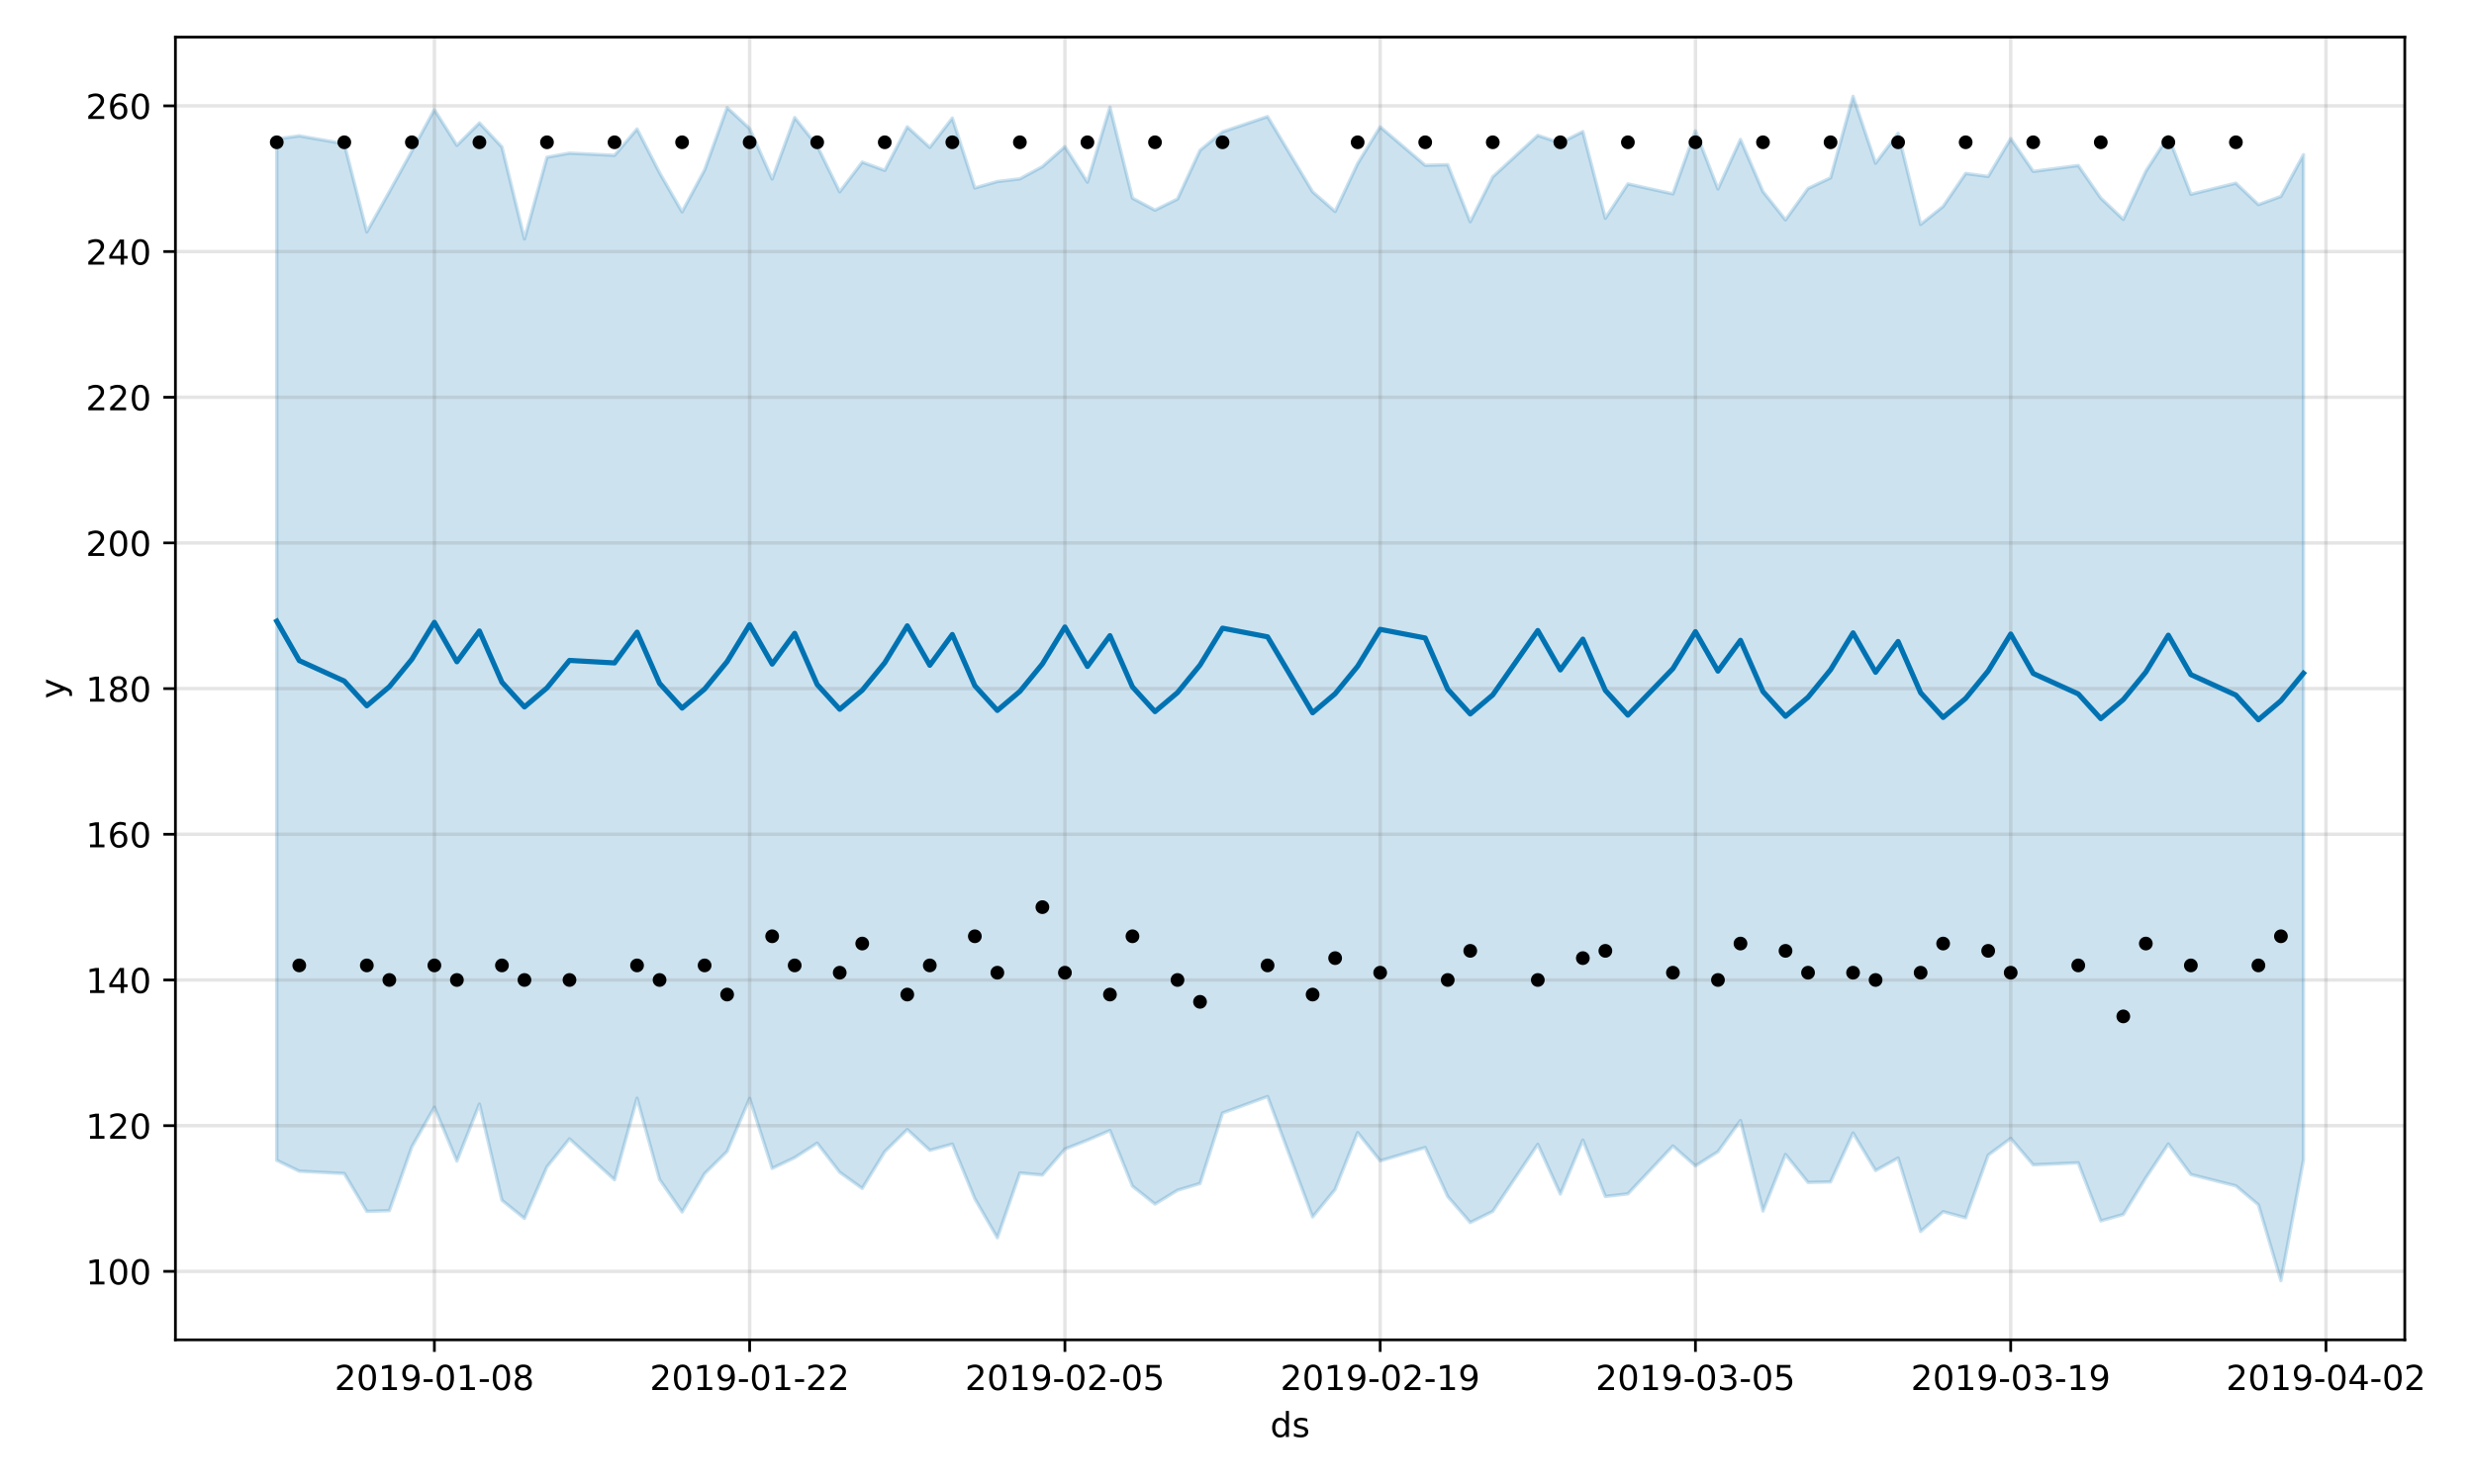 <?xml version="1.0" encoding="utf-8" standalone="no"?>
<!DOCTYPE svg PUBLIC "-//W3C//DTD SVG 1.1//EN"
  "http://www.w3.org/Graphics/SVG/1.1/DTD/svg11.dtd">
<!-- Created with matplotlib (https://matplotlib.org/) -->
<svg height="432pt" version="1.1" viewBox="0 0 720 432" width="720pt" xmlns="http://www.w3.org/2000/svg" xmlns:xlink="http://www.w3.org/1999/xlink">
 <defs>
  <style type="text/css">
*{stroke-linecap:butt;stroke-linejoin:round;}
  </style>
 </defs>
 <g id="figure_1">
  <g id="patch_1">
   <path d="M 0 432 
L 720 432 
L 720 0 
L 0 0 
z
" style="fill:#ffffff;"/>
  </g>
  <g id="axes_1">
   <g id="patch_2">
    <path d="M 51.05 390.04 
L 699.857 390.04 
L 699.857 10.8 
L 51.05 10.8 
z
" style="fill:#ffffff;"/>
   </g>
   <g id="PolyCollection_1">
    <defs>
     <path d="M 80.541 -391.535 
L 80.541 -94.232 
L 87.095 -91.059 
L 100.202 -90.382 
L 106.756 -79.359 
L 113.309 -79.566 
L 119.863 -98.152 
L 126.417 -109.673 
L 132.97 -94.015 
L 139.524 -110.594 
L 146.077 -82.584 
L 152.631 -77.313 
L 159.185 -92.324 
L 165.738 -100.463 
L 178.845 -88.566 
L 185.399 -112.296 
L 191.953 -88.648 
L 198.506 -79.186 
L 205.06 -90.345 
L 211.613 -96.812 
L 218.167 -112.243 
L 224.721 -91.886 
L 231.274 -95.003 
L 237.828 -99.22 
L 244.381 -90.745 
L 250.935 -86.046 
L 257.489 -96.744 
L 264.042 -103.19 
L 270.596 -97.131 
L 277.15 -98.947 
L 283.703 -83.053 
L 290.257 -71.682 
L 296.81 -90.532 
L 303.364 -89.942 
L 309.918 -97.496 
L 316.471 -100.094 
L 323.025 -102.892 
L 329.578 -86.697 
L 336.132 -81.48 
L 342.686 -85.505 
L 349.239 -87.48 
L 355.793 -107.994 
L 368.9 -112.797 
L 382.007 -77.743 
L 388.561 -85.743 
L 395.114 -102.285 
L 401.668 -94.075 
L 414.775 -97.948 
L 421.329 -83.683 
L 427.883 -76.112 
L 434.436 -79.365 
L 447.543 -98.879 
L 454.097 -84.407 
L 460.651 -100.1 
L 467.204 -83.698 
L 473.758 -84.457 
L 486.865 -98.394 
L 493.419 -92.597 
L 499.972 -96.731 
L 506.526 -105.811 
L 513.079 -79.458 
L 519.633 -95.93 
L 526.187 -87.789 
L 532.74 -87.944 
L 539.294 -102.177 
L 545.847 -91.245 
L 552.401 -94.882 
L 558.955 -73.505 
L 565.508 -79.268 
L 572.062 -77.495 
L 578.616 -95.729 
L 585.169 -100.599 
L 591.723 -92.908 
L 604.83 -93.492 
L 611.384 -76.592 
L 617.937 -78.458 
L 624.491 -89.119 
L 631.044 -98.979 
L 637.598 -90.096 
L 650.705 -86.785 
L 657.259 -81.289 
L 663.812 -59.198 
L 670.366 -94.328 
L 670.366 -386.967 
L 670.366 -386.967 
L 663.812 -374.831 
L 657.259 -372.439 
L 650.705 -378.685 
L 637.598 -375.454 
L 631.044 -392.355 
L 624.491 -382.149 
L 617.937 -368.13 
L 611.384 -374.35 
L 604.83 -383.822 
L 591.723 -382.113 
L 585.169 -391.649 
L 578.616 -380.638 
L 572.062 -381.507 
L 565.508 -371.92 
L 558.955 -366.668 
L 552.401 -393.212 
L 545.847 -384.49 
L 539.294 -403.962 
L 532.74 -380.233 
L 526.187 -377.139 
L 519.633 -367.995 
L 513.079 -376.222 
L 506.526 -391.397 
L 499.972 -376.992 
L 493.419 -393.917 
L 486.865 -375.566 
L 473.758 -378.475 
L 467.204 -368.473 
L 460.651 -393.69 
L 454.097 -390.378 
L 447.543 -392.58 
L 434.436 -380.514 
L 427.883 -367.458 
L 421.329 -384.05 
L 414.775 -383.886 
L 401.668 -395.065 
L 395.114 -384.384 
L 388.561 -370.444 
L 382.007 -376.171 
L 368.9 -398.065 
L 355.793 -393.622 
L 349.239 -388.24 
L 342.686 -374.074 
L 336.132 -370.828 
L 329.578 -374.324 
L 323.025 -400.801 
L 316.471 -378.972 
L 309.918 -389.305 
L 303.364 -383.493 
L 296.81 -379.942 
L 290.257 -379.163 
L 283.703 -377.288 
L 277.15 -397.624 
L 270.596 -389.092 
L 264.042 -395.081 
L 257.489 -382.399 
L 250.935 -384.813 
L 244.381 -376.151 
L 237.828 -389.531 
L 231.274 -397.78 
L 224.721 -379.892 
L 218.167 -394.567 
L 211.613 -400.68 
L 205.06 -382.542 
L 198.506 -370.324 
L 191.953 -381.703 
L 185.399 -394.454 
L 178.845 -386.786 
L 165.738 -387.423 
L 159.185 -386.22 
L 152.631 -362.458 
L 146.077 -389.22 
L 139.524 -396.214 
L 132.97 -389.687 
L 126.417 -400.073 
L 119.863 -388.032 
L 113.309 -376.172 
L 106.756 -364.502 
L 100.202 -390.156 
L 87.095 -392.45 
L 80.541 -391.535 
z
" id="m056bdf53fc" style="stroke:#0072b2;stroke-opacity:0.2;"/>
    </defs>
    <g clip-path="url(#p1c39387643)">
     <use style="fill:#0072b2;fill-opacity:0.2;stroke:#0072b2;stroke-opacity:0.2;" x="0" xlink:href="#m056bdf53fc" y="432"/>
    </g>
   </g>
   <g id="matplotlib.axis_1">
    <g id="xtick_1">
     <g id="line2d_1">
      <path clip-path="url(#p1c39387643)" d="M 126.417 390.04 
L 126.417 10.8 
" style="fill:none;stroke:#808080;stroke-linecap:square;stroke-opacity:0.2;"/>
     </g>
     <g id="line2d_2">
      <defs>
       <path d="M 0 0 
L 0 3.5 
" id="mda32706f05" style="stroke:#000000;stroke-width:0.8;"/>
      </defs>
      <g>
       <use style="stroke:#000000;stroke-width:0.8;" x="126.417" xlink:href="#mda32706f05" y="390.04"/>
      </g>
     </g>
     <g id="text_1">
      <!-- 2019-01-08 -->
      <defs>
       <path d="M 19.188 8.297 
L 53.609 8.297 
L 53.609 0 
L 7.328 0 
L 7.328 8.297 
Q 12.938 14.109 22.625 23.891 
Q 32.328 33.688 34.812 36.531 
Q 39.547 41.844 41.422 45.531 
Q 43.312 49.219 43.312 52.781 
Q 43.312 58.594 39.234 62.25 
Q 35.156 65.922 28.609 65.922 
Q 23.969 65.922 18.812 64.312 
Q 13.672 62.703 7.812 59.422 
L 7.812 69.391 
Q 13.766 71.781 18.938 73 
Q 24.125 74.219 28.422 74.219 
Q 39.75 74.219 46.484 68.547 
Q 53.219 62.891 53.219 53.422 
Q 53.219 48.922 51.531 44.891 
Q 49.859 40.875 45.406 35.406 
Q 44.188 33.984 37.641 27.219 
Q 31.109 20.453 19.188 8.297 
z
" id="DejaVuSans-50"/>
       <path d="M 31.781 66.406 
Q 24.172 66.406 20.328 58.906 
Q 16.5 51.422 16.5 36.375 
Q 16.5 21.391 20.328 13.891 
Q 24.172 6.391 31.781 6.391 
Q 39.453 6.391 43.281 13.891 
Q 47.125 21.391 47.125 36.375 
Q 47.125 51.422 43.281 58.906 
Q 39.453 66.406 31.781 66.406 
z
M 31.781 74.219 
Q 44.047 74.219 50.516 64.516 
Q 56.984 54.828 56.984 36.375 
Q 56.984 17.969 50.516 8.266 
Q 44.047 -1.422 31.781 -1.422 
Q 19.531 -1.422 13.062 8.266 
Q 6.594 17.969 6.594 36.375 
Q 6.594 54.828 13.062 64.516 
Q 19.531 74.219 31.781 74.219 
z
" id="DejaVuSans-48"/>
       <path d="M 12.406 8.297 
L 28.516 8.297 
L 28.516 63.922 
L 10.984 60.406 
L 10.984 69.391 
L 28.422 72.906 
L 38.281 72.906 
L 38.281 8.297 
L 54.391 8.297 
L 54.391 0 
L 12.406 0 
z
" id="DejaVuSans-49"/>
       <path d="M 10.984 1.516 
L 10.984 10.5 
Q 14.703 8.734 18.5 7.812 
Q 22.312 6.891 25.984 6.891 
Q 35.75 6.891 40.891 13.453 
Q 46.047 20.016 46.781 33.406 
Q 43.953 29.203 39.594 26.953 
Q 35.25 24.703 29.984 24.703 
Q 19.047 24.703 12.672 31.312 
Q 6.297 37.938 6.297 49.422 
Q 6.297 60.641 12.938 67.422 
Q 19.578 74.219 30.609 74.219 
Q 43.266 74.219 49.922 64.516 
Q 56.594 54.828 56.594 36.375 
Q 56.594 19.141 48.406 8.859 
Q 40.234 -1.422 26.422 -1.422 
Q 22.703 -1.422 18.891 -0.688 
Q 15.094 0.047 10.984 1.516 
z
M 30.609 32.422 
Q 37.25 32.422 41.125 36.953 
Q 45.016 41.5 45.016 49.422 
Q 45.016 57.281 41.125 61.844 
Q 37.25 66.406 30.609 66.406 
Q 23.969 66.406 20.094 61.844 
Q 16.219 57.281 16.219 49.422 
Q 16.219 41.5 20.094 36.953 
Q 23.969 32.422 30.609 32.422 
z
" id="DejaVuSans-57"/>
       <path d="M 4.891 31.391 
L 31.203 31.391 
L 31.203 23.391 
L 4.891 23.391 
z
" id="DejaVuSans-45"/>
       <path d="M 31.781 34.625 
Q 24.75 34.625 20.719 30.859 
Q 16.703 27.094 16.703 20.516 
Q 16.703 13.922 20.719 10.156 
Q 24.75 6.391 31.781 6.391 
Q 38.812 6.391 42.859 10.172 
Q 46.922 13.969 46.922 20.516 
Q 46.922 27.094 42.891 30.859 
Q 38.875 34.625 31.781 34.625 
z
M 21.922 38.812 
Q 15.578 40.375 12.031 44.719 
Q 8.5 49.078 8.5 55.328 
Q 8.5 64.062 14.719 69.141 
Q 20.953 74.219 31.781 74.219 
Q 42.672 74.219 48.875 69.141 
Q 55.078 64.062 55.078 55.328 
Q 55.078 49.078 51.531 44.719 
Q 48 40.375 41.703 38.812 
Q 48.828 37.156 52.797 32.312 
Q 56.781 27.484 56.781 20.516 
Q 56.781 9.906 50.312 4.234 
Q 43.844 -1.422 31.781 -1.422 
Q 19.734 -1.422 13.25 4.234 
Q 6.781 9.906 6.781 20.516 
Q 6.781 27.484 10.781 32.312 
Q 14.797 37.156 21.922 38.812 
z
M 18.312 54.391 
Q 18.312 48.734 21.844 45.562 
Q 25.391 42.391 31.781 42.391 
Q 38.141 42.391 41.719 45.562 
Q 45.312 48.734 45.312 54.391 
Q 45.312 60.062 41.719 63.234 
Q 38.141 66.406 31.781 66.406 
Q 25.391 66.406 21.844 63.234 
Q 18.312 60.062 18.312 54.391 
z
" id="DejaVuSans-56"/>
      </defs>
      <g transform="translate(97.359 404.638)scale(0.1 -0.1)">
       <use xlink:href="#DejaVuSans-50"/>
       <use x="63.623" xlink:href="#DejaVuSans-48"/>
       <use x="127.246" xlink:href="#DejaVuSans-49"/>
       <use x="190.869" xlink:href="#DejaVuSans-57"/>
       <use x="254.492" xlink:href="#DejaVuSans-45"/>
       <use x="290.576" xlink:href="#DejaVuSans-48"/>
       <use x="354.199" xlink:href="#DejaVuSans-49"/>
       <use x="417.822" xlink:href="#DejaVuSans-45"/>
       <use x="453.906" xlink:href="#DejaVuSans-48"/>
       <use x="517.529" xlink:href="#DejaVuSans-56"/>
      </g>
     </g>
    </g>
    <g id="xtick_2">
     <g id="line2d_3">
      <path clip-path="url(#p1c39387643)" d="M 218.167 390.04 
L 218.167 10.8 
" style="fill:none;stroke:#808080;stroke-linecap:square;stroke-opacity:0.2;"/>
     </g>
     <g id="line2d_4">
      <g>
       <use style="stroke:#000000;stroke-width:0.8;" x="218.167" xlink:href="#mda32706f05" y="390.04"/>
      </g>
     </g>
     <g id="text_2">
      <!-- 2019-01-22 -->
      <g transform="translate(189.109 404.638)scale(0.1 -0.1)">
       <use xlink:href="#DejaVuSans-50"/>
       <use x="63.623" xlink:href="#DejaVuSans-48"/>
       <use x="127.246" xlink:href="#DejaVuSans-49"/>
       <use x="190.869" xlink:href="#DejaVuSans-57"/>
       <use x="254.492" xlink:href="#DejaVuSans-45"/>
       <use x="290.576" xlink:href="#DejaVuSans-48"/>
       <use x="354.199" xlink:href="#DejaVuSans-49"/>
       <use x="417.822" xlink:href="#DejaVuSans-45"/>
       <use x="453.906" xlink:href="#DejaVuSans-50"/>
       <use x="517.529" xlink:href="#DejaVuSans-50"/>
      </g>
     </g>
    </g>
    <g id="xtick_3">
     <g id="line2d_5">
      <path clip-path="url(#p1c39387643)" d="M 309.918 390.04 
L 309.918 10.8 
" style="fill:none;stroke:#808080;stroke-linecap:square;stroke-opacity:0.2;"/>
     </g>
     <g id="line2d_6">
      <g>
       <use style="stroke:#000000;stroke-width:0.8;" x="309.918" xlink:href="#mda32706f05" y="390.04"/>
      </g>
     </g>
     <g id="text_3">
      <!-- 2019-02-05 -->
      <defs>
       <path d="M 10.797 72.906 
L 49.516 72.906 
L 49.516 64.594 
L 19.828 64.594 
L 19.828 46.734 
Q 21.969 47.469 24.109 47.828 
Q 26.266 48.188 28.422 48.188 
Q 40.625 48.188 47.75 41.5 
Q 54.891 34.812 54.891 23.391 
Q 54.891 11.625 47.562 5.094 
Q 40.234 -1.422 26.906 -1.422 
Q 22.312 -1.422 17.547 -0.641 
Q 12.797 0.141 7.719 1.703 
L 7.719 11.625 
Q 12.109 9.234 16.797 8.062 
Q 21.484 6.891 26.703 6.891 
Q 35.156 6.891 40.078 11.328 
Q 45.016 15.766 45.016 23.391 
Q 45.016 31 40.078 35.438 
Q 35.156 39.891 26.703 39.891 
Q 22.75 39.891 18.812 39.016 
Q 14.891 38.141 10.797 36.281 
z
" id="DejaVuSans-53"/>
      </defs>
      <g transform="translate(280.86 404.638)scale(0.1 -0.1)">
       <use xlink:href="#DejaVuSans-50"/>
       <use x="63.623" xlink:href="#DejaVuSans-48"/>
       <use x="127.246" xlink:href="#DejaVuSans-49"/>
       <use x="190.869" xlink:href="#DejaVuSans-57"/>
       <use x="254.492" xlink:href="#DejaVuSans-45"/>
       <use x="290.576" xlink:href="#DejaVuSans-48"/>
       <use x="354.199" xlink:href="#DejaVuSans-50"/>
       <use x="417.822" xlink:href="#DejaVuSans-45"/>
       <use x="453.906" xlink:href="#DejaVuSans-48"/>
       <use x="517.529" xlink:href="#DejaVuSans-53"/>
      </g>
     </g>
    </g>
    <g id="xtick_4">
     <g id="line2d_7">
      <path clip-path="url(#p1c39387643)" d="M 401.668 390.04 
L 401.668 10.8 
" style="fill:none;stroke:#808080;stroke-linecap:square;stroke-opacity:0.2;"/>
     </g>
     <g id="line2d_8">
      <g>
       <use style="stroke:#000000;stroke-width:0.8;" x="401.668" xlink:href="#mda32706f05" y="390.04"/>
      </g>
     </g>
     <g id="text_4">
      <!-- 2019-02-19 -->
      <g transform="translate(372.61 404.638)scale(0.1 -0.1)">
       <use xlink:href="#DejaVuSans-50"/>
       <use x="63.623" xlink:href="#DejaVuSans-48"/>
       <use x="127.246" xlink:href="#DejaVuSans-49"/>
       <use x="190.869" xlink:href="#DejaVuSans-57"/>
       <use x="254.492" xlink:href="#DejaVuSans-45"/>
       <use x="290.576" xlink:href="#DejaVuSans-48"/>
       <use x="354.199" xlink:href="#DejaVuSans-50"/>
       <use x="417.822" xlink:href="#DejaVuSans-45"/>
       <use x="453.906" xlink:href="#DejaVuSans-49"/>
       <use x="517.529" xlink:href="#DejaVuSans-57"/>
      </g>
     </g>
    </g>
    <g id="xtick_5">
     <g id="line2d_9">
      <path clip-path="url(#p1c39387643)" d="M 493.419 390.04 
L 493.419 10.8 
" style="fill:none;stroke:#808080;stroke-linecap:square;stroke-opacity:0.2;"/>
     </g>
     <g id="line2d_10">
      <g>
       <use style="stroke:#000000;stroke-width:0.8;" x="493.419" xlink:href="#mda32706f05" y="390.04"/>
      </g>
     </g>
     <g id="text_5">
      <!-- 2019-03-05 -->
      <defs>
       <path d="M 40.578 39.312 
Q 47.656 37.797 51.625 33 
Q 55.609 28.219 55.609 21.188 
Q 55.609 10.406 48.188 4.484 
Q 40.766 -1.422 27.094 -1.422 
Q 22.516 -1.422 17.656 -0.516 
Q 12.797 0.391 7.625 2.203 
L 7.625 11.719 
Q 11.719 9.328 16.594 8.109 
Q 21.484 6.891 26.812 6.891 
Q 36.078 6.891 40.938 10.547 
Q 45.797 14.203 45.797 21.188 
Q 45.797 27.641 41.281 31.266 
Q 36.766 34.906 28.719 34.906 
L 20.219 34.906 
L 20.219 43.016 
L 29.109 43.016 
Q 36.375 43.016 40.234 45.922 
Q 44.094 48.828 44.094 54.297 
Q 44.094 59.906 40.109 62.906 
Q 36.141 65.922 28.719 65.922 
Q 24.656 65.922 20.016 65.031 
Q 15.375 64.156 9.812 62.312 
L 9.812 71.094 
Q 15.438 72.656 20.344 73.438 
Q 25.25 74.219 29.594 74.219 
Q 40.828 74.219 47.359 69.109 
Q 53.906 64.016 53.906 55.328 
Q 53.906 49.266 50.438 45.094 
Q 46.969 40.922 40.578 39.312 
z
" id="DejaVuSans-51"/>
      </defs>
      <g transform="translate(464.361 404.638)scale(0.1 -0.1)">
       <use xlink:href="#DejaVuSans-50"/>
       <use x="63.623" xlink:href="#DejaVuSans-48"/>
       <use x="127.246" xlink:href="#DejaVuSans-49"/>
       <use x="190.869" xlink:href="#DejaVuSans-57"/>
       <use x="254.492" xlink:href="#DejaVuSans-45"/>
       <use x="290.576" xlink:href="#DejaVuSans-48"/>
       <use x="354.199" xlink:href="#DejaVuSans-51"/>
       <use x="417.822" xlink:href="#DejaVuSans-45"/>
       <use x="453.906" xlink:href="#DejaVuSans-48"/>
       <use x="517.529" xlink:href="#DejaVuSans-53"/>
      </g>
     </g>
    </g>
    <g id="xtick_6">
     <g id="line2d_11">
      <path clip-path="url(#p1c39387643)" d="M 585.169 390.04 
L 585.169 10.8 
" style="fill:none;stroke:#808080;stroke-linecap:square;stroke-opacity:0.2;"/>
     </g>
     <g id="line2d_12">
      <g>
       <use style="stroke:#000000;stroke-width:0.8;" x="585.169" xlink:href="#mda32706f05" y="390.04"/>
      </g>
     </g>
     <g id="text_6">
      <!-- 2019-03-19 -->
      <g transform="translate(556.111 404.638)scale(0.1 -0.1)">
       <use xlink:href="#DejaVuSans-50"/>
       <use x="63.623" xlink:href="#DejaVuSans-48"/>
       <use x="127.246" xlink:href="#DejaVuSans-49"/>
       <use x="190.869" xlink:href="#DejaVuSans-57"/>
       <use x="254.492" xlink:href="#DejaVuSans-45"/>
       <use x="290.576" xlink:href="#DejaVuSans-48"/>
       <use x="354.199" xlink:href="#DejaVuSans-51"/>
       <use x="417.822" xlink:href="#DejaVuSans-45"/>
       <use x="453.906" xlink:href="#DejaVuSans-49"/>
       <use x="517.529" xlink:href="#DejaVuSans-57"/>
      </g>
     </g>
    </g>
    <g id="xtick_7">
     <g id="line2d_13">
      <path clip-path="url(#p1c39387643)" d="M 676.92 390.04 
L 676.92 10.8 
" style="fill:none;stroke:#808080;stroke-linecap:square;stroke-opacity:0.2;"/>
     </g>
     <g id="line2d_14">
      <g>
       <use style="stroke:#000000;stroke-width:0.8;" x="676.92" xlink:href="#mda32706f05" y="390.04"/>
      </g>
     </g>
     <g id="text_7">
      <!-- 2019-04-02 -->
      <defs>
       <path d="M 37.797 64.312 
L 12.891 25.391 
L 37.797 25.391 
z
M 35.203 72.906 
L 47.609 72.906 
L 47.609 25.391 
L 58.016 25.391 
L 58.016 17.188 
L 47.609 17.188 
L 47.609 0 
L 37.797 0 
L 37.797 17.188 
L 4.891 17.188 
L 4.891 26.703 
z
" id="DejaVuSans-52"/>
      </defs>
      <g transform="translate(647.862 404.638)scale(0.1 -0.1)">
       <use xlink:href="#DejaVuSans-50"/>
       <use x="63.623" xlink:href="#DejaVuSans-48"/>
       <use x="127.246" xlink:href="#DejaVuSans-49"/>
       <use x="190.869" xlink:href="#DejaVuSans-57"/>
       <use x="254.492" xlink:href="#DejaVuSans-45"/>
       <use x="290.576" xlink:href="#DejaVuSans-48"/>
       <use x="354.199" xlink:href="#DejaVuSans-52"/>
       <use x="417.822" xlink:href="#DejaVuSans-45"/>
       <use x="453.906" xlink:href="#DejaVuSans-48"/>
       <use x="517.529" xlink:href="#DejaVuSans-50"/>
      </g>
     </g>
    </g>
    <g id="text_8">
     <!-- ds -->
     <defs>
      <path d="M 45.406 46.391 
L 45.406 75.984 
L 54.391 75.984 
L 54.391 0 
L 45.406 0 
L 45.406 8.203 
Q 42.578 3.328 38.25 0.953 
Q 33.938 -1.422 27.875 -1.422 
Q 17.969 -1.422 11.734 6.484 
Q 5.516 14.406 5.516 27.297 
Q 5.516 40.188 11.734 48.094 
Q 17.969 56 27.875 56 
Q 33.938 56 38.25 53.625 
Q 42.578 51.266 45.406 46.391 
z
M 14.797 27.297 
Q 14.797 17.391 18.875 11.75 
Q 22.953 6.109 30.078 6.109 
Q 37.203 6.109 41.297 11.75 
Q 45.406 17.391 45.406 27.297 
Q 45.406 37.203 41.297 42.844 
Q 37.203 48.484 30.078 48.484 
Q 22.953 48.484 18.875 42.844 
Q 14.797 37.203 14.797 27.297 
z
" id="DejaVuSans-100"/>
      <path d="M 44.281 53.078 
L 44.281 44.578 
Q 40.484 46.531 36.375 47.5 
Q 32.281 48.484 27.875 48.484 
Q 21.188 48.484 17.844 46.438 
Q 14.5 44.391 14.5 40.281 
Q 14.5 37.156 16.891 35.375 
Q 19.281 33.594 26.516 31.984 
L 29.594 31.297 
Q 39.156 29.25 43.188 25.516 
Q 47.219 21.781 47.219 15.094 
Q 47.219 7.469 41.188 3.016 
Q 35.156 -1.422 24.609 -1.422 
Q 20.219 -1.422 15.453 -0.562 
Q 10.688 0.297 5.422 2 
L 5.422 11.281 
Q 10.406 8.688 15.234 7.391 
Q 20.062 6.109 24.812 6.109 
Q 31.156 6.109 34.562 8.281 
Q 37.984 10.453 37.984 14.406 
Q 37.984 18.062 35.516 20.016 
Q 33.062 21.969 24.703 23.781 
L 21.578 24.516 
Q 13.234 26.266 9.516 29.906 
Q 5.812 33.547 5.812 39.891 
Q 5.812 47.609 11.281 51.797 
Q 16.75 56 26.812 56 
Q 31.781 56 36.172 55.266 
Q 40.578 54.547 44.281 53.078 
z
" id="DejaVuSans-115"/>
     </defs>
     <g transform="translate(369.675 418.317)scale(0.1 -0.1)">
      <use xlink:href="#DejaVuSans-100"/>
      <use x="63.477" xlink:href="#DejaVuSans-115"/>
     </g>
    </g>
   </g>
   <g id="matplotlib.axis_2">
    <g id="ytick_1">
     <g id="line2d_15">
      <path clip-path="url(#p1c39387643)" d="M 51.05 370.098 
L 699.857 370.098 
" style="fill:none;stroke:#808080;stroke-linecap:square;stroke-opacity:0.2;"/>
     </g>
     <g id="line2d_16">
      <defs>
       <path d="M 0 0 
L -3.5 0 
" id="m8a0a060ac6" style="stroke:#000000;stroke-width:0.8;"/>
      </defs>
      <g>
       <use style="stroke:#000000;stroke-width:0.8;" x="51.05" xlink:href="#m8a0a060ac6" y="370.098"/>
      </g>
     </g>
     <g id="text_9">
      <!-- 100 -->
      <g transform="translate(24.962 373.897)scale(0.1 -0.1)">
       <use xlink:href="#DejaVuSans-49"/>
       <use x="63.623" xlink:href="#DejaVuSans-48"/>
       <use x="127.246" xlink:href="#DejaVuSans-48"/>
      </g>
     </g>
    </g>
    <g id="ytick_2">
     <g id="line2d_17">
      <path clip-path="url(#p1c39387643)" d="M 51.05 327.688 
L 699.857 327.688 
" style="fill:none;stroke:#808080;stroke-linecap:square;stroke-opacity:0.2;"/>
     </g>
     <g id="line2d_18">
      <g>
       <use style="stroke:#000000;stroke-width:0.8;" x="51.05" xlink:href="#m8a0a060ac6" y="327.688"/>
      </g>
     </g>
     <g id="text_10">
      <!-- 120 -->
      <g transform="translate(24.962 331.487)scale(0.1 -0.1)">
       <use xlink:href="#DejaVuSans-49"/>
       <use x="63.623" xlink:href="#DejaVuSans-50"/>
       <use x="127.246" xlink:href="#DejaVuSans-48"/>
      </g>
     </g>
    </g>
    <g id="ytick_3">
     <g id="line2d_19">
      <path clip-path="url(#p1c39387643)" d="M 51.05 285.278 
L 699.857 285.278 
" style="fill:none;stroke:#808080;stroke-linecap:square;stroke-opacity:0.2;"/>
     </g>
     <g id="line2d_20">
      <g>
       <use style="stroke:#000000;stroke-width:0.8;" x="51.05" xlink:href="#m8a0a060ac6" y="285.278"/>
      </g>
     </g>
     <g id="text_11">
      <!-- 140 -->
      <g transform="translate(24.962 289.077)scale(0.1 -0.1)">
       <use xlink:href="#DejaVuSans-49"/>
       <use x="63.623" xlink:href="#DejaVuSans-52"/>
       <use x="127.246" xlink:href="#DejaVuSans-48"/>
      </g>
     </g>
    </g>
    <g id="ytick_4">
     <g id="line2d_21">
      <path clip-path="url(#p1c39387643)" d="M 51.05 242.867 
L 699.857 242.867 
" style="fill:none;stroke:#808080;stroke-linecap:square;stroke-opacity:0.2;"/>
     </g>
     <g id="line2d_22">
      <g>
       <use style="stroke:#000000;stroke-width:0.8;" x="51.05" xlink:href="#m8a0a060ac6" y="242.867"/>
      </g>
     </g>
     <g id="text_12">
      <!-- 160 -->
      <defs>
       <path d="M 33.016 40.375 
Q 26.375 40.375 22.484 35.828 
Q 18.609 31.297 18.609 23.391 
Q 18.609 15.531 22.484 10.953 
Q 26.375 6.391 33.016 6.391 
Q 39.656 6.391 43.531 10.953 
Q 47.406 15.531 47.406 23.391 
Q 47.406 31.297 43.531 35.828 
Q 39.656 40.375 33.016 40.375 
z
M 52.594 71.297 
L 52.594 62.312 
Q 48.875 64.062 45.094 64.984 
Q 41.312 65.922 37.594 65.922 
Q 27.828 65.922 22.672 59.328 
Q 17.531 52.734 16.797 39.406 
Q 19.672 43.656 24.016 45.922 
Q 28.375 48.188 33.594 48.188 
Q 44.578 48.188 50.953 41.516 
Q 57.328 34.859 57.328 23.391 
Q 57.328 12.156 50.688 5.359 
Q 44.047 -1.422 33.016 -1.422 
Q 20.359 -1.422 13.672 8.266 
Q 6.984 17.969 6.984 36.375 
Q 6.984 53.656 15.188 63.938 
Q 23.391 74.219 37.203 74.219 
Q 40.922 74.219 44.703 73.484 
Q 48.484 72.75 52.594 71.297 
z
" id="DejaVuSans-54"/>
      </defs>
      <g transform="translate(24.962 246.667)scale(0.1 -0.1)">
       <use xlink:href="#DejaVuSans-49"/>
       <use x="63.623" xlink:href="#DejaVuSans-54"/>
       <use x="127.246" xlink:href="#DejaVuSans-48"/>
      </g>
     </g>
    </g>
    <g id="ytick_5">
     <g id="line2d_23">
      <path clip-path="url(#p1c39387643)" d="M 51.05 200.457 
L 699.857 200.457 
" style="fill:none;stroke:#808080;stroke-linecap:square;stroke-opacity:0.2;"/>
     </g>
     <g id="line2d_24">
      <g>
       <use style="stroke:#000000;stroke-width:0.8;" x="51.05" xlink:href="#m8a0a060ac6" y="200.457"/>
      </g>
     </g>
     <g id="text_13">
      <!-- 180 -->
      <g transform="translate(24.962 204.256)scale(0.1 -0.1)">
       <use xlink:href="#DejaVuSans-49"/>
       <use x="63.623" xlink:href="#DejaVuSans-56"/>
       <use x="127.246" xlink:href="#DejaVuSans-48"/>
      </g>
     </g>
    </g>
    <g id="ytick_6">
     <g id="line2d_25">
      <path clip-path="url(#p1c39387643)" d="M 51.05 158.047 
L 699.857 158.047 
" style="fill:none;stroke:#808080;stroke-linecap:square;stroke-opacity:0.2;"/>
     </g>
     <g id="line2d_26">
      <g>
       <use style="stroke:#000000;stroke-width:0.8;" x="51.05" xlink:href="#m8a0a060ac6" y="158.047"/>
      </g>
     </g>
     <g id="text_14">
      <!-- 200 -->
      <g transform="translate(24.962 161.846)scale(0.1 -0.1)">
       <use xlink:href="#DejaVuSans-50"/>
       <use x="63.623" xlink:href="#DejaVuSans-48"/>
       <use x="127.246" xlink:href="#DejaVuSans-48"/>
      </g>
     </g>
    </g>
    <g id="ytick_7">
     <g id="line2d_27">
      <path clip-path="url(#p1c39387643)" d="M 51.05 115.637 
L 699.857 115.637 
" style="fill:none;stroke:#808080;stroke-linecap:square;stroke-opacity:0.2;"/>
     </g>
     <g id="line2d_28">
      <g>
       <use style="stroke:#000000;stroke-width:0.8;" x="51.05" xlink:href="#m8a0a060ac6" y="115.637"/>
      </g>
     </g>
     <g id="text_15">
      <!-- 220 -->
      <g transform="translate(24.962 119.436)scale(0.1 -0.1)">
       <use xlink:href="#DejaVuSans-50"/>
       <use x="63.623" xlink:href="#DejaVuSans-50"/>
       <use x="127.246" xlink:href="#DejaVuSans-48"/>
      </g>
     </g>
    </g>
    <g id="ytick_8">
     <g id="line2d_29">
      <path clip-path="url(#p1c39387643)" d="M 51.05 73.226 
L 699.857 73.226 
" style="fill:none;stroke:#808080;stroke-linecap:square;stroke-opacity:0.2;"/>
     </g>
     <g id="line2d_30">
      <g>
       <use style="stroke:#000000;stroke-width:0.8;" x="51.05" xlink:href="#m8a0a060ac6" y="73.226"/>
      </g>
     </g>
     <g id="text_16">
      <!-- 240 -->
      <g transform="translate(24.962 77.026)scale(0.1 -0.1)">
       <use xlink:href="#DejaVuSans-50"/>
       <use x="63.623" xlink:href="#DejaVuSans-52"/>
       <use x="127.246" xlink:href="#DejaVuSans-48"/>
      </g>
     </g>
    </g>
    <g id="ytick_9">
     <g id="line2d_31">
      <path clip-path="url(#p1c39387643)" d="M 51.05 30.816 
L 699.857 30.816 
" style="fill:none;stroke:#808080;stroke-linecap:square;stroke-opacity:0.2;"/>
     </g>
     <g id="line2d_32">
      <g>
       <use style="stroke:#000000;stroke-width:0.8;" x="51.05" xlink:href="#m8a0a060ac6" y="30.816"/>
      </g>
     </g>
     <g id="text_17">
      <!-- 260 -->
      <g transform="translate(24.962 34.615)scale(0.1 -0.1)">
       <use xlink:href="#DejaVuSans-50"/>
       <use x="63.623" xlink:href="#DejaVuSans-54"/>
       <use x="127.246" xlink:href="#DejaVuSans-48"/>
      </g>
     </g>
    </g>
    <g id="text_18">
     <!-- y -->
     <defs>
      <path d="M 32.172 -5.078 
Q 28.375 -14.844 24.75 -17.812 
Q 21.141 -20.797 15.094 -20.797 
L 7.906 -20.797 
L 7.906 -13.281 
L 13.188 -13.281 
Q 16.891 -13.281 18.938 -11.516 
Q 21 -9.766 23.484 -3.219 
L 25.094 0.875 
L 2.984 54.688 
L 12.5 54.688 
L 29.594 11.922 
L 46.688 54.688 
L 56.203 54.688 
z
" id="DejaVuSans-121"/>
     </defs>
     <g transform="translate(18.883 203.379)rotate(-90)scale(0.1 -0.1)">
      <use xlink:href="#DejaVuSans-121"/>
     </g>
    </g>
   </g>
   <g id="line2d_33">
    <defs>
     <path d="M 0 1.5 
C 0.398 1.5 0.779 1.342 1.061 1.061 
C 1.342 0.779 1.5 0.398 1.5 0 
C 1.5 -0.398 1.342 -0.779 1.061 -1.061 
C 0.779 -1.342 0.398 -1.5 0 -1.5 
C -0.398 -1.5 -0.779 -1.342 -1.061 -1.061 
C -1.342 -0.779 -1.5 -0.398 -1.5 0 
C -1.5 0.398 -1.342 0.779 -1.061 1.061 
C -0.779 1.342 -0.398 1.5 0 1.5 
z
" id="mb1ae00dd2e" style="stroke:#000000;"/>
    </defs>
    <g clip-path="url(#p1c39387643)">
     <use style="stroke:#000000;" x="80.541" xlink:href="#mb1ae00dd2e" y="41.419"/>
     <use style="stroke:#000000;" x="87.095" xlink:href="#mb1ae00dd2e" y="281.037"/>
     <use style="stroke:#000000;" x="100.202" xlink:href="#mb1ae00dd2e" y="41.419"/>
     <use style="stroke:#000000;" x="106.756" xlink:href="#mb1ae00dd2e" y="281.037"/>
     <use style="stroke:#000000;" x="113.309" xlink:href="#mb1ae00dd2e" y="285.278"/>
     <use style="stroke:#000000;" x="119.863" xlink:href="#mb1ae00dd2e" y="41.419"/>
     <use style="stroke:#000000;" x="126.417" xlink:href="#mb1ae00dd2e" y="281.037"/>
     <use style="stroke:#000000;" x="132.97" xlink:href="#mb1ae00dd2e" y="285.278"/>
     <use style="stroke:#000000;" x="139.524" xlink:href="#mb1ae00dd2e" y="41.419"/>
     <use style="stroke:#000000;" x="146.077" xlink:href="#mb1ae00dd2e" y="281.037"/>
     <use style="stroke:#000000;" x="152.631" xlink:href="#mb1ae00dd2e" y="285.278"/>
     <use style="stroke:#000000;" x="159.185" xlink:href="#mb1ae00dd2e" y="41.419"/>
     <use style="stroke:#000000;" x="165.738" xlink:href="#mb1ae00dd2e" y="285.278"/>
     <use style="stroke:#000000;" x="178.845" xlink:href="#mb1ae00dd2e" y="41.419"/>
     <use style="stroke:#000000;" x="185.399" xlink:href="#mb1ae00dd2e" y="281.037"/>
     <use style="stroke:#000000;" x="191.953" xlink:href="#mb1ae00dd2e" y="285.278"/>
     <use style="stroke:#000000;" x="198.506" xlink:href="#mb1ae00dd2e" y="41.419"/>
     <use style="stroke:#000000;" x="205.06" xlink:href="#mb1ae00dd2e" y="281.037"/>
     <use style="stroke:#000000;" x="211.613" xlink:href="#mb1ae00dd2e" y="289.519"/>
     <use style="stroke:#000000;" x="218.167" xlink:href="#mb1ae00dd2e" y="41.419"/>
     <use style="stroke:#000000;" x="224.721" xlink:href="#mb1ae00dd2e" y="272.555"/>
     <use style="stroke:#000000;" x="231.274" xlink:href="#mb1ae00dd2e" y="281.037"/>
     <use style="stroke:#000000;" x="237.828" xlink:href="#mb1ae00dd2e" y="41.419"/>
     <use style="stroke:#000000;" x="244.381" xlink:href="#mb1ae00dd2e" y="283.157"/>
     <use style="stroke:#000000;" x="250.935" xlink:href="#mb1ae00dd2e" y="274.675"/>
     <use style="stroke:#000000;" x="257.489" xlink:href="#mb1ae00dd2e" y="41.419"/>
     <use style="stroke:#000000;" x="264.042" xlink:href="#mb1ae00dd2e" y="289.519"/>
     <use style="stroke:#000000;" x="270.596" xlink:href="#mb1ae00dd2e" y="281.037"/>
     <use style="stroke:#000000;" x="277.15" xlink:href="#mb1ae00dd2e" y="41.419"/>
     <use style="stroke:#000000;" x="283.703" xlink:href="#mb1ae00dd2e" y="272.555"/>
     <use style="stroke:#000000;" x="290.257" xlink:href="#mb1ae00dd2e" y="283.157"/>
     <use style="stroke:#000000;" x="296.81" xlink:href="#mb1ae00dd2e" y="41.419"/>
     <use style="stroke:#000000;" x="303.364" xlink:href="#mb1ae00dd2e" y="264.073"/>
     <use style="stroke:#000000;" x="309.918" xlink:href="#mb1ae00dd2e" y="283.157"/>
     <use style="stroke:#000000;" x="316.471" xlink:href="#mb1ae00dd2e" y="41.419"/>
     <use style="stroke:#000000;" x="323.025" xlink:href="#mb1ae00dd2e" y="289.519"/>
     <use style="stroke:#000000;" x="329.578" xlink:href="#mb1ae00dd2e" y="272.555"/>
     <use style="stroke:#000000;" x="336.132" xlink:href="#mb1ae00dd2e" y="41.419"/>
     <use style="stroke:#000000;" x="342.686" xlink:href="#mb1ae00dd2e" y="285.278"/>
     <use style="stroke:#000000;" x="349.239" xlink:href="#mb1ae00dd2e" y="291.639"/>
     <use style="stroke:#000000;" x="355.793" xlink:href="#mb1ae00dd2e" y="41.419"/>
     <use style="stroke:#000000;" x="368.9" xlink:href="#mb1ae00dd2e" y="281.037"/>
     <use style="stroke:#000000;" x="382.007" xlink:href="#mb1ae00dd2e" y="289.519"/>
     <use style="stroke:#000000;" x="388.561" xlink:href="#mb1ae00dd2e" y="278.916"/>
     <use style="stroke:#000000;" x="395.114" xlink:href="#mb1ae00dd2e" y="41.419"/>
     <use style="stroke:#000000;" x="401.668" xlink:href="#mb1ae00dd2e" y="283.157"/>
     <use style="stroke:#000000;" x="414.775" xlink:href="#mb1ae00dd2e" y="41.419"/>
     <use style="stroke:#000000;" x="421.329" xlink:href="#mb1ae00dd2e" y="285.278"/>
     <use style="stroke:#000000;" x="427.883" xlink:href="#mb1ae00dd2e" y="276.796"/>
     <use style="stroke:#000000;" x="434.436" xlink:href="#mb1ae00dd2e" y="41.419"/>
     <use style="stroke:#000000;" x="447.543" xlink:href="#mb1ae00dd2e" y="285.278"/>
     <use style="stroke:#000000;" x="454.097" xlink:href="#mb1ae00dd2e" y="41.419"/>
     <use style="stroke:#000000;" x="460.651" xlink:href="#mb1ae00dd2e" y="278.916"/>
     <use style="stroke:#000000;" x="467.204" xlink:href="#mb1ae00dd2e" y="276.796"/>
     <use style="stroke:#000000;" x="473.758" xlink:href="#mb1ae00dd2e" y="41.419"/>
     <use style="stroke:#000000;" x="486.865" xlink:href="#mb1ae00dd2e" y="283.157"/>
     <use style="stroke:#000000;" x="493.419" xlink:href="#mb1ae00dd2e" y="41.419"/>
     <use style="stroke:#000000;" x="499.972" xlink:href="#mb1ae00dd2e" y="285.278"/>
     <use style="stroke:#000000;" x="506.526" xlink:href="#mb1ae00dd2e" y="274.675"/>
     <use style="stroke:#000000;" x="513.079" xlink:href="#mb1ae00dd2e" y="41.419"/>
     <use style="stroke:#000000;" x="519.633" xlink:href="#mb1ae00dd2e" y="276.796"/>
     <use style="stroke:#000000;" x="526.187" xlink:href="#mb1ae00dd2e" y="283.157"/>
     <use style="stroke:#000000;" x="532.74" xlink:href="#mb1ae00dd2e" y="41.419"/>
     <use style="stroke:#000000;" x="539.294" xlink:href="#mb1ae00dd2e" y="283.157"/>
     <use style="stroke:#000000;" x="545.847" xlink:href="#mb1ae00dd2e" y="285.278"/>
     <use style="stroke:#000000;" x="552.401" xlink:href="#mb1ae00dd2e" y="41.419"/>
     <use style="stroke:#000000;" x="558.955" xlink:href="#mb1ae00dd2e" y="283.157"/>
     <use style="stroke:#000000;" x="565.508" xlink:href="#mb1ae00dd2e" y="274.675"/>
     <use style="stroke:#000000;" x="572.062" xlink:href="#mb1ae00dd2e" y="41.419"/>
     <use style="stroke:#000000;" x="578.616" xlink:href="#mb1ae00dd2e" y="276.796"/>
     <use style="stroke:#000000;" x="585.169" xlink:href="#mb1ae00dd2e" y="283.157"/>
     <use style="stroke:#000000;" x="591.723" xlink:href="#mb1ae00dd2e" y="41.419"/>
     <use style="stroke:#000000;" x="604.83" xlink:href="#mb1ae00dd2e" y="281.037"/>
     <use style="stroke:#000000;" x="611.384" xlink:href="#mb1ae00dd2e" y="41.419"/>
     <use style="stroke:#000000;" x="617.937" xlink:href="#mb1ae00dd2e" y="295.88"/>
     <use style="stroke:#000000;" x="624.491" xlink:href="#mb1ae00dd2e" y="274.675"/>
     <use style="stroke:#000000;" x="631.044" xlink:href="#mb1ae00dd2e" y="41.419"/>
     <use style="stroke:#000000;" x="637.598" xlink:href="#mb1ae00dd2e" y="281.037"/>
     <use style="stroke:#000000;" x="650.705" xlink:href="#mb1ae00dd2e" y="41.419"/>
     <use style="stroke:#000000;" x="657.259" xlink:href="#mb1ae00dd2e" y="281.037"/>
     <use style="stroke:#000000;" x="663.812" xlink:href="#mb1ae00dd2e" y="272.555"/>
    </g>
   </g>
   <g id="line2d_34">
    <path clip-path="url(#p1c39387643)" d="M 80.541 180.827 
L 87.095 192.303 
L 100.202 198.263 
L 106.756 205.454 
L 113.309 199.91 
L 119.863 191.909 
L 126.417 181.167 
L 132.97 192.643 
L 139.524 183.683 
L 146.077 198.603 
L 152.631 205.794 
L 159.185 200.25 
L 165.738 192.249 
L 178.845 192.983 
L 185.399 184.023 
L 191.953 198.943 
L 198.506 206.134 
L 205.06 200.59 
L 211.613 192.589 
L 218.167 181.847 
L 224.721 193.323 
L 231.274 184.363 
L 237.828 199.283 
L 244.381 206.474 
L 250.935 200.93 
L 257.489 192.929 
L 264.042 182.187 
L 270.596 193.663 
L 277.15 184.702 
L 283.703 199.623 
L 290.257 206.814 
L 296.81 201.27 
L 303.364 193.269 
L 309.918 182.527 
L 316.471 194.003 
L 323.025 185.042 
L 329.578 199.963 
L 336.132 207.154 
L 342.686 201.61 
L 349.239 193.609 
L 355.793 182.867 
L 368.9 185.382 
L 382.007 207.494 
L 388.561 201.949 
L 395.114 193.949 
L 401.668 183.207 
L 414.775 185.722 
L 421.329 200.643 
L 427.883 207.834 
L 434.436 202.289 
L 447.543 183.547 
L 454.097 195.023 
L 460.651 186.062 
L 467.204 200.983 
L 473.758 208.174 
L 486.865 194.628 
L 493.419 183.887 
L 499.972 195.362 
L 506.526 186.402 
L 513.079 201.323 
L 519.633 208.514 
L 526.187 202.969 
L 532.74 194.968 
L 539.294 184.227 
L 545.847 195.702 
L 552.401 186.742 
L 558.955 201.662 
L 565.508 208.854 
L 572.062 203.309 
L 578.616 195.308 
L 585.169 184.567 
L 591.723 196.042 
L 604.83 202.002 
L 611.384 209.194 
L 617.937 203.649 
L 624.491 195.648 
L 631.044 184.907 
L 637.598 196.382 
L 650.705 202.342 
L 657.259 209.534 
L 663.812 203.989 
L 670.366 195.988 
" style="fill:none;stroke:#0072b2;stroke-linecap:square;stroke-width:1.5;"/>
   </g>
   <g id="patch_3">
    <path d="M 51.05 390.04 
L 51.05 10.8 
" style="fill:none;stroke:#000000;stroke-linecap:square;stroke-linejoin:miter;stroke-width:0.8;"/>
   </g>
   <g id="patch_4">
    <path d="M 699.857 390.04 
L 699.857 10.8 
" style="fill:none;stroke:#000000;stroke-linecap:square;stroke-linejoin:miter;stroke-width:0.8;"/>
   </g>
   <g id="patch_5">
    <path d="M 51.05 390.04 
L 699.857 390.04 
" style="fill:none;stroke:#000000;stroke-linecap:square;stroke-linejoin:miter;stroke-width:0.8;"/>
   </g>
   <g id="patch_6">
    <path d="M 51.05 10.8 
L 699.857 10.8 
" style="fill:none;stroke:#000000;stroke-linecap:square;stroke-linejoin:miter;stroke-width:0.8;"/>
   </g>
  </g>
 </g>
 <defs>
  <clipPath id="p1c39387643">
   <rect height="379.24" width="648.807" x="51.05" y="10.8"/>
  </clipPath>
 </defs>
</svg>
